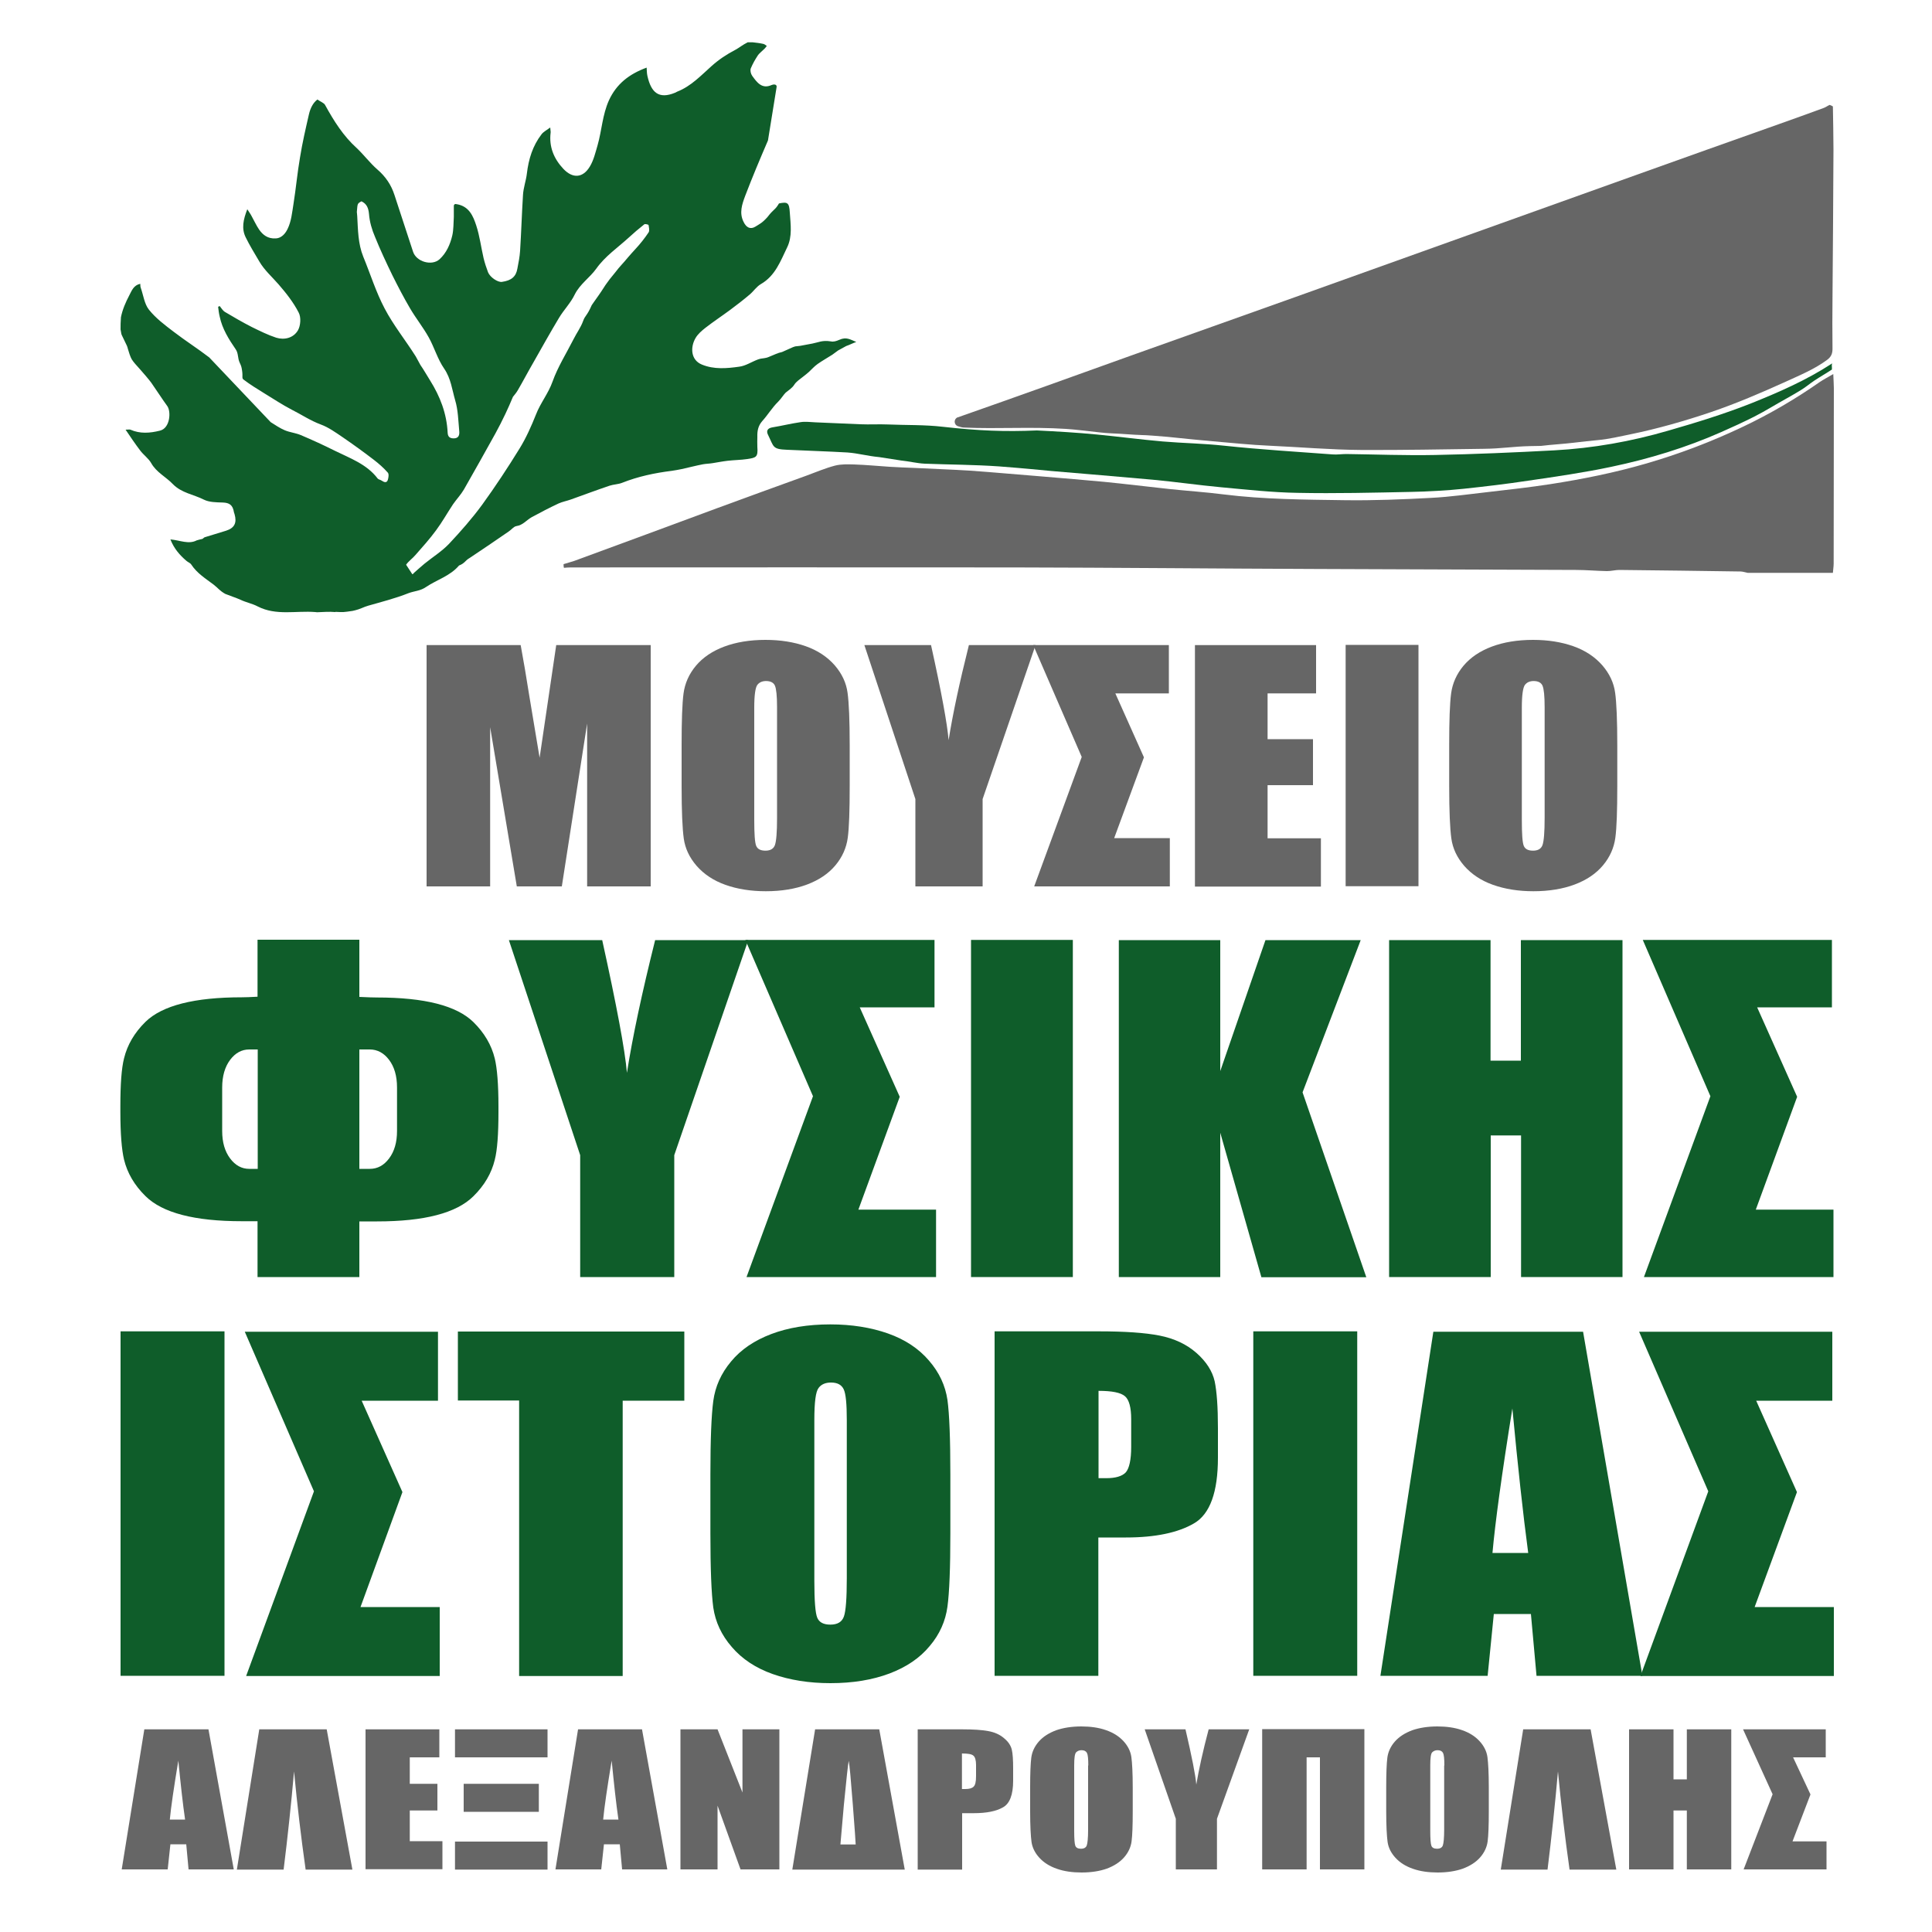 <?xml version="1.0" encoding="utf-8"?>
<!-- Generator: Adobe Illustrator 19.0.0, SVG Export Plug-In . SVG Version: 6.00 Build 0)  -->
<svg version="1.1" id="Layer_1" xmlns="http://www.w3.org/2000/svg" xmlns:xlink="http://www.w3.org/1999/xlink" x="0px" y="0px"
	 viewBox="0 0 1000 1000" style="enable-background:new 0 0 1000 1000;" xml:space="preserve">
<style type="text/css">
	.st0{fill:#0F5D2A;}
	.st1{fill:#666666;}
</style>
<path id="XMLID_15_" class="st0" d="M401.9,45.5c0.6-2.3-1.9-1.8-2.5-1.5c-5.1,2.3-7.7-1.5-10.1-4.8c-0.7-1-1.1-2.8-0.7-3.8
	c1.2-2.8,2.1-4.3,3.7-6.8c0.5-0.8,2.3-2.3,3-3c0.6-0.5,1.1-1.2,1.6-1.8c-0.6-0.4-1.2-1-1.9-1.1c-1.8-0.4-3.6-0.6-5.4-0.8H387
	c-2.8,1.4-4.2,2.7-6.4,3.9c-4.6,2.4-8.5,5-12.3,8.4c-5.5,4.9-10.6,10.4-17.7,13.2c-0.4,0.2-0.8,0.4-1.2,0.6
	c-8.5,3.5-12.4-0.2-14.3-8.7c-0.3-1.3-0.3-2.7-0.4-4.3c-9,3.3-15.6,8.4-19.5,16.9c-3.4,7.5-3.7,15.6-5.9,23.3c-1.1,3.7-2,7.7-4,11
	c-3.6,6-8.9,6.3-13.7,1.2c-4.9-5.2-7.5-11.4-6.6-18.7c0.1-0.5-0.1-1-0.2-2.7c-1.9,1.4-3.5,2.2-4.5,3.5c-4.6,6-6.7,12.8-7.6,20.4
	c-0.4,3.5-1.8,7.3-2,11c-0.6,9.6-0.9,19.3-1.5,28.9c-0.2,3.1-0.8,6.1-1.4,9.2c-0.7,4.2-3.1,6.2-8,6.9c-2.1,0.3-6.1-2.3-7.2-5
	c-0.9-2.4-1.7-4.8-2.3-7.3c-1.3-5.6-2-11.4-3.8-16.9c-1.6-4.9-3.7-9.9-10-11c-0.1,0-0.1,0-0.2,0c-0.7-0.3-1.4,0.1-1.4,0.9
	c0,2,0,3.8,0,5.6c-0.2,3.2-0.1,6.6-0.8,9.7c-1.1,4.6-3,9-6.6,12.3c-4,3.6-12,1.3-13.7-3.9c-3.2-9.8-6.4-19.5-9.6-29.3
	c-1.7-5.3-4.6-9.6-8.9-13.3c-3.8-3.3-6.9-7.5-10.6-11c-7-6.3-11.9-14.1-16.4-22.3c-0.6-1.2-2.4-1.7-4-2.9c-2.3,1.7-3.7,4.6-4.4,7.7
	c-1.7,7.4-3.4,14.7-4.6,22.2c-1.4,8-2.1,16.1-3.4,24.2c-0.7,4.3-1.1,8.9-3,12.8c-0.9,1.9-2.8,4.9-6.3,5c-3.9,0.2-6.5-1.7-8.5-4.6
	c-1.5-2.2-2.6-4.7-3.9-7c-0.5-1-1.2-1.9-2.2-3.5c-2.1,5.4-3.1,10-0.8,14.6c2.1,4.3,4.6,8.3,7,12.4c2.6,4.5,6.6,8,10,11.9
	c3.9,4.5,7.7,9.3,10.4,14.6c1.3,2.4,1,6.8-0.4,9.2c-2.3,3.9-6.9,5.1-11.2,3.8c-4.3-1.4-8.5-3.5-12.6-5.5c-4.7-2.4-9.4-5.1-13.9-7.8
	c-1.2-0.7-1.9-2-2.8-3.1c-0.4,0.2-0.4,0.2-0.8,0.4c0.2,1.7,0.4,3.4,0.8,5c1.3,6.4,4.8,11.9,8.3,17c1.5,2.2,0.9,4.5,2.1,7
	c0.7,1.5,0.9,2,1.2,4c0.5,3.3-0.3,3.9,0.8,4.7c3.4,2.6,7.2,4.9,10.9,7.2c4.6,2.8,9.1,5.8,13.9,8.3c5,2.5,9.7,5.7,15.1,7.7
	c4.1,1.5,7.8,4.2,11.5,6.7c5.4,3.7,10.8,7.6,16,11.6c2.6,2,5.1,4.2,7.2,6.6c0.7,0.7,0.4,2.7,0,3.9c-0.6,1.6-1.9,1.1-3.1,0.3
	c-0.7-0.5-1.7-0.6-2.1-1.1c-5.7-7.5-14.3-10.5-22.2-14.4c-5.8-2.9-11.7-5.6-17.6-8.1c-2.6-1.1-5.7-1.4-8.3-2.5
	c-2.6-1.1-4.9-2.7-7.3-4.2L108.3,185c-6-4.6-12.3-8.6-18.3-13.2c-4.6-3.5-9.3-7-12.9-11.5c-2.4-3-2.9-7.6-4.3-11.5
	c-0.2-0.5-0.1-1-0.2-1.9c-3.4,0.7-4.4,3.5-5.6,5.8c-2,3.8-3.6,7.5-4.4,11.5c-0.2,2.7-0.2,4.1-0.2,6.3c0.4,2.5,0.4,2.5,0.9,3.5
	c0.8,1.7,1.4,2.9,2.4,5c0.2,0.5,0.4,1.1,0.5,1.6c0.4,1.4,1.3,4.3,2,5.4c1.1,1.7,2,2.6,4.5,5.4c0.7,0.7,5,5.8,5.6,6.7
	c2.8,4,5.4,8.1,8.3,12.1c2,2.8,1.5,11.4-3.8,12.7c-5.2,1.3-10.3,1.7-15.3-0.5c-0.4-0.2-1,0-2.5,0c2.7,4,5,7.4,7.5,10.7
	c1.7,2.3,4.3,4.1,5.7,6.5c2.7,4.9,7.7,7.2,11.3,11c4.5,4.6,10.7,5.3,16,8c2.8,1.4,6.5,1.4,9.7,1.5c3.6,0.1,5.3,1.3,5.9,5.1
	c0.1,0.3,0.2,0.6,0.3,0.9c1.3,4.5,0,7.2-4.4,8.6c-3.7,1.2-7.4,2.2-11.1,3.4c-0.5,0.2-0.9,0.9-1.4,0.9c-0.9,0.2-1.8,0.4-2.7,0.7
	c-4.2,2.2-8.7-0.1-13.6-0.5c1.9,4.8,4.8,8.1,8.3,11.1c0.8,0.7,2,1.1,2.5,1.9c3,4.6,7.5,7.3,11.7,10.5c2.3,1.8,2.9,3,5.9,4.7
	c2.7,1.1,5.6,2,7.8,3c2.9,1.4,6.2,2,9,3.5c9.6,4.9,19.8,2.1,29.8,2.9c0.3,0,0.6,0.1,0.9,0.1c3.1-0.1,6.3-0.4,9.4-0.1
	c0.1,0,0.1-0.1,0.2-0.1c4.3,0.2,3.9,0.2,8.8-0.5c0,0,2.5-0.5,4.6-1.4c1.1-0.5,2.5-1,3.5-1.3c7-2,14.1-3.8,20.9-6.5
	c2.9-1.1,6-1.1,8.9-3.1c5.8-3.9,12.5-5.7,17.2-11.2c0,0,1.5-0.5,2.7-1.6c0.9-0.9,1.7-1.7,2.8-2.3c6.8-4.5,13.5-9.1,20.2-13.7
	c1.4-0.9,2.6-2.6,4-2.8c3.4-0.5,5.2-3.1,7.9-4.6c4.6-2.5,9.2-4.9,13.9-7.1c2-0.9,4.2-1.3,6.2-2c6.7-2.4,13.4-4.9,20.2-7.2
	c2.1-0.7,4.5-0.7,6.5-1.5c8.3-3.3,16.9-5.1,25.7-6.2c1.4-0.2,3.7-0.6,5.1-0.9c3.7-0.8,7.4-1.8,11.1-2.5c1.7-0.3,3.4-0.3,5.1-0.6
	c2.5-0.4,5-0.9,7.6-1.2c3.4-0.4,6.8-0.4,10.2-0.9c4.6-0.7,5.6-1,5.2-6.3c-0.1-1.7,0-3.5,0-5.2c-0.1-3,0.4-5.7,2.5-8.1
	c2.9-3.2,5.2-7.1,8.3-10.1c1.6-1.6,2.9-3.8,3.9-4.7c1.7-1.4,3.3-2.3,4.5-4.2c0.4-0.7,1.4-1.6,2-2.1c2-1.6,3.7-2.8,5.5-4.4
	c1.5-1.4,2.8-2.9,4.5-4.1c2.4-1.7,5.1-3.2,7.6-4.8c1-0.7,2-1.5,3-2.2c1.4-0.8,2.8-1.5,4.2-2.3c-0.1-0.1,0.1,0.1,0,0
	c1.8-0.6,3.4-1.5,5.2-2.1c-3-1.2-5.1-2.8-8.8-1.1c-1.6,0.7-3,1.1-4.4,0.8c-4.4-0.7-6.3,0.5-9.4,1.1c-2.1,0.4-4.2,0.8-6.4,1.2
	c-0.6,0.1-1.2,0.1-1.7,0.2c-0.7,0-1.4,0.2-2.1,0.5l-5.6,2.5c-2.4,0.5-3.7,1.3-7,2.6c-0.9,0.4-1.8,0.5-2.3,0.6
	c-1.5,0.2-1.9,0.2-3.3,0.7c-3.2,1.2-6.3,3.3-9.6,3.7c-6.4,0.9-13,1.5-19.3-1.1c-5.9-2.4-6-9.1-3.3-13.7c1.2-2.1,3.2-3.8,5.1-5.3
	c4.1-3.2,8.5-6.1,12.7-9.2c3.5-2.6,7-5.3,10.3-8.1c2-1.7,3.5-4.1,5.8-5.4c7.4-4.3,10.1-11.9,13.5-18.9c2.8-5.7,1.8-12,1.4-18.1
	c-0.3-5.2-1.2-5.6-5.6-4.7c-1.1,1.8-1.4,2.2-2.9,3.6c-1.6,1.5-2.3,2.5-3.1,3.5c-2.8,3.1-4,3.5-6.2,4.9c-2.6,1.6-4.7,0.5-6.1-2.4
	c-2.4-4.7-0.8-9.2,0.8-13.5c3.7-9.7,7.7-19.2,11.8-28.7 M199.1,159.7c-4.5-8.5-7.4-17.9-11.1-26.9c-2.7-6.7-2.7-13.8-3.1-20.9
	c0-0.8-0.2-1.6-0.2-2.2c0.4-4.2,0.1-4.3,2.4-5.5c2.7,1.3,3.6,3.4,3.9,6.6c0.3,4,1.5,8.1,3.1,11.8c2.7,6.7,5.8,13.3,9,19.9
	c2.9,5.8,5.9,11.6,9.2,17.2c3,5.1,6.7,9.7,9.6,14.9c2.9,5.2,4.6,11.3,8,16.2c3.5,5.1,4.1,10.9,5.7,16.4c1.5,5,1.6,10.5,2.1,15.9
	c0.2,2-0.2,3.9-3.1,3.8c-2.1-0.1-2.8-1.1-2.9-3c-0.5-9.9-3.9-18.7-9.1-27c-1.7-2.7-3.2-5.4-5-8l-2.4-4.4
	C209.9,176.1,203.6,168.3,199.1,159.7z M210.2,292.3c1.3-1.9,3.4-3.3,4.9-5.1c3.6-4.1,7.3-8.2,10.6-12.7c3.2-4.3,5.8-9,8.8-13.5
	c1.8-2.6,4-4.9,5.6-7.6c5.5-9.6,10.9-19.3,16.3-29c1.8-3.3,3.6-6.8,5.2-10.2c1.3-2.7,2.5-5.5,3.9-8.8c0.6-0.8,1.7-2,2.5-3.4
	c2.8-4.8,5.4-9.8,8.2-14.6c4.3-7.6,8.6-15.3,13.1-22.8c2.5-4.2,6.1-7.8,8.2-12.2c2.7-5.4,7.8-8.7,11.1-13.3c4.6-6.5,11-10.8,16.7-16
	c2.6-2.4,5.4-4.8,8.2-7c0.4-0.3,2.1,0.1,2.2,0.4c0.2,1.3,0.6,2.9,0,3.8c-2,3-4.3,5.9-6.8,8.6c-1.4,1.6-2.8,3-4.1,4.6
	c-2,2.5-4.3,4.7-6.2,7.3c-0.8,1-2.2,2.7-3,3.7c-1.2,1.7-2,2.6-3.1,4.4c-1.7,2.7-3.6,5.3-5.5,8c-0.2,0.4-0.6,0.8-0.7,1
	c-2.6,5.9-3.4,5.2-4.5,8.3c-1.2,3.3-3.3,6.1-4.9,9.3c-3.7,7.3-8.2,14.4-10.9,22c-2.2,6.2-6.3,11.1-8.6,17.1
	c-2.4,6-5.1,12.1-8.5,17.6c-6.1,9.9-12.5,19.6-19.3,29c-5.2,7.1-11.1,13.8-17.1,20.2c-3.7,3.9-8.5,6.9-12.7,10.3
	c-1.8,1.5-3.6,3.1-5.4,4.7c-0.3,0.3-0.6,0.8-1,0.8"/>
<path id="XMLID_5_" class="st0" d="M132.5,210.5"/>
<path id="XMLID_4_" class="st0" d="M120.2,196.3"/>
<path id="XMLID_3_" class="st1" d="M948.7,55.1c0.1,7.5,0.3,14.9,0.3,22.4c-0.1,25.5-0.3,50.9-0.5,76.4c-0.1,8.9-0.1,17.7,0,26.6
	c0,2.4-0.6,4.1-2.7,5.7c-6.6,4.9-14.2,8-21.6,11.4c-12.6,5.7-25.4,11.2-38.6,15.7c-13.6,4.6-27.6,8.6-41.7,11.5
	c-5.5,1.1-11.2,2.5-16.9,3c-4,0.4-8,0.8-12,1.3c-5.7,0.7-11.7,1-17.4,1.7c-0.4,0-4.8,0.1-5.5,0.1c-9.1,0.2-14.8,1.3-23.9,1.4
	c-21.2,0.3-42.5,0.7-63.7,0.6c-15.8-0.1-31.7-1.5-47.5-2.2c-9.3-0.4-20-1.5-29.3-2.3c-6.9-0.6-11.7-1.1-18.6-1.8
	c-4.6-0.5-4.6-0.5-12.4-1.1c-2.3-0.2-4.7-0.3-5.4-0.3c-6-0.2-10.2-0.7-16-0.9c-4.3-0.2-7.7-0.7-11.5-1.1c-4-0.4-6.3-0.8-12-1.2
	c-18.6-1.2-35.1,0.1-52.9-0.7c-1,0-2-0.4-3.1-0.7c-2.2-0.8-2.2-3.8-0.1-4.6c0,0,0,0,0.1,0c15.3-5.4,30.7-10.8,46-16.3
	c14.3-5.1,28.6-10.3,42.9-15.4c28.5-10.2,57.1-20.3,85.6-30.5c26.8-9.6,53.6-19.2,80.4-28.8c31.8-11.4,63.7-22.8,95.5-34.2
	c24.8-8.9,49.6-17.7,74.4-26.5c7.8-2.8,15.5-5.5,23.3-8.4c1.1-0.4,2-1.1,3.1-1.6C947.7,54.5,948,54.7,948.7,55.1z"/>
<path id="XMLID_2_" class="st1" d="M291.7,292c1.9-0.6,3.8-1.1,5.6-1.7c24.6-9,49.1-18.1,73.7-27.2c15.5-5.7,30.9-11.3,46.4-16.9
	c4.9-1.8,9.8-3.9,14.8-5.2c3.1-0.8,6.6-0.7,9.9-0.6c6.1,0.2,12.2,0.8,18.3,1.2c4.3,0.3,8.6,0.4,13,0.6c9.5,0.5,19.1,0.8,28.6,1.4
	c12.8,0.9,25.6,2.1,38.4,3.1c10.4,0.9,20.7,1.7,31.1,2.7c11.2,1.1,22.4,2.5,33.6,3.7c9.4,1,18.8,1.6,28.2,2.8
	c20.9,2.6,41.9,2.7,62.8,3c14.9,0.2,29.8-0.4,44.6-1.2c10.1-0.5,20.2-2,30.2-3.1c10.5-1.2,21.1-2.4,31.5-4
	c16.7-2.6,33.2-5.9,49.4-10.6c17.3-5,34.1-11.4,50.3-19.1c13.9-6.6,27.1-14.3,39.7-23.1c2-1.4,4.3-2.5,7.1-4.2
	c0.1,3,0.3,5.2,0.3,7.4c0,30.2-0.1,60.5-0.1,90.7c0,1.6-0.3,3.2-0.4,4.8c-14.7,0-29.4,0-44.1,0c-1.2-0.2-2.5-0.7-3.7-0.7
	c-20.9-0.3-41.8-0.6-62.7-0.8c-2.1,0-4.2,0.6-6.4,0.6c-5.4-0.1-10.8-0.6-16.1-0.6c-44.8-0.2-89.5-0.3-134.3-0.5
	c-52.2-0.2-104.5-0.7-156.7-0.8c-76.4-0.1-152.9,0-229.3,0c-1.2,0-2.4,0.1-3.5,0.2C291.7,293.3,291.7,292.6,291.7,292z"/>
<path id="XMLID_1_" class="st0" d="M948.2,190.6c0-0.1,0-0.2,0-0.3c-0.1-0.7-0.1-1.5,0.1-2.2c-0.1,0-0.2,0.1-0.3,0.2
	c-12.9,8.4-27,14.6-41.2,20.3c-14.1,5.6-28.7,10.1-43.3,14.3c-19.2,5.6-38.9,9.1-59,10.2c-20.6,1.1-41.2,2-61.7,2.4
	c-15.3,0.3-30.6-0.3-46-0.5c-2.4,0-4.7,0.4-7.1,0.2c-18.7-1.4-37.2-2.5-56-4.5c-11.1-1.2-21.3-1.3-31.9-2.2
	c-11.4-1-22.7-2.5-34.1-3.6c-10.3-1-20.7-1.6-31-2.1c-16.7,0.7-29.8,0.2-48.7-1.9c-9.4-1.1-19-0.8-28.4-1.2
	c-4.7-0.2-9.5,0.1-14.2-0.1c-7.8-0.3-15.5-0.7-23.3-1c-2.6-0.1-5.2-0.5-7.7-0.1c-4.9,0.7-9.7,1.9-14.6,2.7c-2.5,0.4-3.3,1.8-2.3,3.8
	c3.1,6.3,2.2,7.5,9.8,7.8c10.4,0.5,20.9,0.8,31.3,1.4c5.6,0.4,10.1,1.8,16.5,2.4l11.6,1.8c4,0.4,7.9,1.4,11.9,1.6
	c12.8,0.5,25.5,0.5,38.4,1.4c15.5,1.2,18.5,1.6,27.3,2.4c17.5,1.5,34.9,2.9,52.4,4.5c11.8,1.1,23.5,2.8,35.3,3.9
	c13.2,1.2,26.4,2.7,39.7,2.9c19.6,0.4,39.3-0.1,58.9-0.5c7.4-0.1,19.5-0.8,26.9-1.6c11.2-1.2,22.3-2.5,33.5-4.2
	c14.4-2.1,28.9-4.2,43.1-7.2c19.5-4.1,38.6-9.9,56.9-18c5.7-2.5,11.3-5.1,16.9-7.9c3.1-1.6,6.2-3.3,9.2-5.1c4.9-2.9,10-5.6,14.9-8.6
	c2.5-1.5,4.7-3.4,7.1-5c3-2,6.2-3.8,9.2-5.8C948.1,191.2,948.2,190.9,948.2,190.6z"/>
<g id="XMLID_10_">
	<path id="XMLID_26_" class="st1" d="M336.8,333.9v124.9h-32.9l0-84.3l-13.1,84.3h-23.3l-13.8-82.4l0,82.4h-32.9V333.9h48.7
		c1.4,7.5,2.9,16.4,4.5,26.5l5.3,31.8l8.6-58.3H336.8z"/>
	<path id="XMLID_23_" class="st1" d="M439.8,407c0,12.5-0.3,21.4-1,26.6c-0.7,5.2-2.8,10-6.4,14.3c-3.6,4.3-8.5,7.6-14.6,9.9
		c-6.1,2.3-13.3,3.5-21.4,3.5c-7.7,0-14.7-1.1-20.9-3.3c-6.2-2.2-11.1-5.5-14.9-9.8c-3.8-4.4-6-9.1-6.7-14.3
		c-0.7-5.1-1.1-14.1-1.1-27v-21.4c0-12.5,0.3-21.4,1-26.6c0.7-5.2,2.8-10,6.4-14.3c3.6-4.3,8.5-7.6,14.6-9.9
		c6.1-2.3,13.3-3.5,21.4-3.5c7.7,0,14.7,1.1,20.9,3.3c6.2,2.2,11.1,5.5,14.9,9.8c3.8,4.4,6,9.1,6.7,14.3c0.7,5.1,1.1,14.1,1.1,27
		V407z M402.2,366c0-5.8-0.4-9.5-1.1-11.1c-0.7-1.6-2.3-2.4-4.6-2.4c-2,0-3.5,0.7-4.5,2c-1,1.3-1.6,5.2-1.6,11.6v58.3
		c0,7.3,0.3,11.7,1,13.4c0.7,1.7,2.3,2.5,4.8,2.5c2.6,0,4.2-1,4.9-2.9c0.7-2,1.1-6.6,1.1-14V366z"/>
	<path id="XMLID_21_" class="st1" d="M536,333.9l-27.4,79.7v45.2h-34.8v-45.2l-26.4-79.7h34.5c5.4,24.4,8.4,40.8,9.1,49.2
		c2.1-13.3,5.6-29.7,10.5-49.2H536z"/>
	<path id="XMLID_19_" class="st1" d="M576.7,433.8h28.8v25h-70.2l24.6-67l-25.1-57.9H605v25h-27.7l14.8,33.1L576.7,433.8z"/>
	<path id="XMLID_17_" class="st1" d="M618.5,333.9h62.7v25h-25.1v23.7h23.5v23.8h-23.5v27.5h27.6v25h-65.2V333.9z"/>
	<path id="XMLID_14_" class="st1" d="M696.5,458.8V333.8h37.7v124.9H696.5z"/>
	<path id="XMLID_11_" class="st1" d="M837.1,407c0,12.5-0.3,21.4-1,26.6c-0.7,5.2-2.8,10-6.4,14.3c-3.6,4.3-8.5,7.6-14.6,9.9
		c-6.1,2.3-13.3,3.5-21.4,3.5c-7.7,0-14.7-1.1-20.9-3.3c-6.2-2.2-11.1-5.5-14.9-9.8c-3.8-4.4-6-9.1-6.7-14.3
		c-0.7-5.1-1.1-14.1-1.1-27v-21.4c0-12.5,0.3-21.4,1-26.6c0.7-5.2,2.8-10,6.4-14.3c3.6-4.3,8.5-7.6,14.6-9.9
		c6.1-2.3,13.3-3.5,21.4-3.5c7.7,0,14.7,1.1,20.9,3.3c6.2,2.2,11.1,5.5,14.9,9.8c3.8,4.4,6,9.1,6.7,14.3c0.7,5.1,1.1,14.1,1.1,27
		V407z M799.5,366c0-5.8-0.4-9.5-1.1-11.1c-0.7-1.6-2.3-2.4-4.6-2.4c-2,0-3.5,0.7-4.5,2c-1,1.3-1.6,5.2-1.6,11.6v58.3
		c0,7.3,0.3,11.7,1,13.4c0.7,1.7,2.3,2.5,4.8,2.5c2.6,0,4.2-1,4.9-2.9c0.7-2,1.1-6.6,1.1-14V366z"/>
</g>
<g id="XMLID_9_">
	<path id="XMLID_50_" class="st0" d="M258,575.6c0,11.4-0.6,19.6-1.9,24.7c-1.7,7-5.4,13.3-11.1,18.9c-8.8,8.7-25.4,13-49.8,13H186
		V661h-52.7v-28.9h-8.1c-24.5,0-41.1-4.3-49.9-13c-5.7-5.6-9.4-11.9-11.1-18.9c-1.2-5-1.9-13.3-1.9-24.7v-3
		c0-11.4,0.6-19.6,1.9-24.7c1.7-7,5.4-13.3,11.1-18.9c8.7-8.5,25.4-12.7,49.9-12.7c1.8,0,4.5-0.1,8.1-0.3v-29.5H186V516
		c4.2,0.2,7.3,0.3,9.2,0.3c24.5,0,41.1,4.2,49.8,12.7c5.7,5.6,9.4,11.9,11.1,18.9c1.2,5,1.9,13.3,1.9,24.7V575.6z M133.4,605v-61.8
		H129c-3.9,0-7.2,1.8-9.9,5.4c-2.7,3.6-4.1,8.4-4.1,14.3v22.5c0,5.9,1.4,10.6,4.1,14.2c2.7,3.6,6,5.4,9.9,5.4H133.4z M205.5,585.4
		v-22.5c0-6-1.4-10.7-4.1-14.3c-2.7-3.6-6.1-5.4-10-5.4H186V605h5.4c4,0,7.3-1.8,10-5.4C204.1,596,205.5,591.3,205.5,585.4z"/>
	<path id="XMLID_48_" class="st0" d="M387.3,486.6L349,597.9V661h-48.7v-63.1l-36.9-111.3h48.3c7.5,34,11.8,57,12.8,68.7
		c2.9-18.6,7.8-41.5,14.6-68.7H387.3z"/>
	<path id="XMLID_46_" class="st0" d="M444.3,626.1h40.2V661h-98.1l34.4-93.6l-35-80.9h97.9v34.9h-38.7l20.7,46.3L444.3,626.1z"/>
	<path id="XMLID_44_" class="st0" d="M502.6,661V486.5h52.7V661H502.6z"/>
	<path id="XMLID_42_" class="st0" d="M704.3,486.6l-30.1,78.8l33,95.7h-54.3l-21.3-74.8V661h-52.5V486.6h52.5v67.8l23.4-67.8H704.3z
		"/>
	<path id="XMLID_40_" class="st0" d="M839.8,486.6V661h-52.5v-73.3h-15.7V661H719V486.6h52.5V549h15.7v-62.4H839.8z"/>
	<path id="XMLID_38_" class="st0" d="M908.8,626.1H949V661h-98.1l34.4-93.6l-35-80.9h97.9v34.9h-38.7l20.7,46.3L908.8,626.1z"/>
</g>
<g id="XMLID_39_">
	<path id="XMLID_63_" class="st0" d="M62.4,867.4V689.1h53.8v178.3H62.4z"/>
	<path id="XMLID_61_" class="st0" d="M186.6,831.8h41v35.7H127.4l35.1-95.6l-35.8-82.6h100v35.7h-39.5l21.1,47.3L186.6,831.8z"/>
	<path id="XMLID_59_" class="st0" d="M354.2,689.3v35.7h-31.9v142.5h-53.6V724.9H237v-35.7H354.2z"/>
	<path id="XMLID_56_" class="st0" d="M491.9,793.6c0,17.9-0.5,30.6-1.5,38c-1,7.4-4,14.3-9.2,20.4c-5.1,6.2-12.1,10.9-20.8,14.2
		c-8.8,3.3-18.9,5-30.6,5c-11,0-21-1.6-29.8-4.7c-8.8-3.1-15.9-7.8-21.2-14c-5.4-6.2-8.5-13-9.6-20.4c-1-7.3-1.5-20.2-1.5-38.5
		v-30.5c0-17.9,0.5-30.6,1.5-38c1-7.4,4-14.2,9.2-20.4c5.1-6.2,12.1-10.9,20.8-14.2c8.7-3.3,18.9-5,30.6-5c11,0,21,1.6,29.8,4.7
		c8.8,3.1,15.9,7.8,21.2,14c5.4,6.2,8.5,13,9.6,20.4c1,7.3,1.5,20.2,1.5,38.5V793.6z M438.3,735c0-8.3-0.5-13.6-1.6-15.9
		c-1.1-2.3-3.2-3.5-6.6-3.5c-2.8,0-5,0.9-6.4,2.8c-1.5,1.9-2.2,7.4-2.2,16.6v83.2c0,10.3,0.5,16.7,1.5,19.1c1,2.4,3.2,3.6,6.8,3.6
		c3.7,0,6-1.4,7-4.2c1-2.8,1.5-9.4,1.5-19.9V735z"/>
	<path id="XMLID_53_" class="st0" d="M568.6,867.4h-53.8V689.1h54c13.3,0,23.8,0.7,31.4,2.2c7.6,1.5,14,4.5,19.1,9
		c5.1,4.5,8.2,9.4,9.4,14.6c1.1,5.2,1.7,13.3,1.7,24.3v15.3c0,17.8-4.1,29.2-12.4,34c-8.2,4.8-20,7.3-35.2,7.3h-14.3V867.4z
		 M585.5,748.9v-14.4c0-6-1.1-10-3.2-11.8c-2.2-1.9-6.7-2.8-13.7-2.8v45.2h4c4.8,0,8.2-1,10.1-3C584.5,760,585.5,755.6,585.5,748.9z
		"/>
	<path id="XMLID_51_" class="st0" d="M648.7,867.4V689.1h53.8v178.3H648.7z"/>
	<path id="XMLID_45_" class="st0" d="M819.4,689.3l30.7,178.1h-54.8l-2.9-32h-19.2l-3.2,32h-55.5l27.4-178.1H819.4z M791,803.8
		c-2.7-20.2-5.4-45.1-8.2-74.8c-5.5,34.1-8.9,59.1-10.3,74.8H791z"/>
	<path id="XMLID_41_" class="st0" d="M908.2,831.8h41v35.7H849.1l35.1-95.6l-35.8-82.6h100v35.7H909l21.1,47.3L908.2,831.8z"/>
</g>
<g id="XMLID_65_">
	<path id="XMLID_66_" class="st1" d="M107.9,895.1l13.1,72.5H97.6l-1.2-13h-8.2l-1.4,13H63l11.7-72.5H107.9z M95.8,941.8
		c-1.2-8.2-2.3-18.4-3.5-30.5c-2.3,13.9-3.8,24-4.4,30.5H95.8z"/>
	<path id="XMLID_69_" class="st1" d="M182.4,967.7h-24.2c-2.4-16.9-4.4-33.8-6-50.8c-1.5,17-3.3,33.9-5.4,50.8h-24.2l11.6-72.6h34.9
		L182.4,967.7z"/>
	<path id="XMLID_71_" class="st1" d="M189.1,895.1h38.3v14.5h-15.3v13.7h14.3v13.8h-14.3v15.9h16.9v14.5h-39.8V895.1z"/>
	<path id="XMLID_73_" class="st1" d="M235.5,909.6v-14.5h47.9v14.5H235.5z M235.5,967.7v-14.5h47.9v14.5H235.5z M240,937.8v-14.5
		h38.9v14.5H240z"/>
	<path id="XMLID_77_" class="st1" d="M332.3,895.1l13.1,72.5H322l-1.2-13h-8.2l-1.4,13h-23.7l11.7-72.5H332.3z M320.1,941.8
		c-1.2-8.2-2.3-18.4-3.5-30.5c-2.3,13.9-3.8,24-4.4,30.5H320.1z"/>
	<path id="XMLID_80_" class="st1" d="M403.4,895.1v72.5h-20.1l-11.9-33v33h-19.2v-72.5h19.2l12.9,32.7v-32.7H403.4z"/>
	<path id="XMLID_82_" class="st1" d="M421.9,895.1h33.2l13.2,72.6h-58.2L421.9,895.1z M435,954.7h7.9c0-0.9-0.5-7.9-1.5-20.9
		c-1-13-1.7-20.5-2.1-22.4c-0.4,1.9-1.2,9.5-2.5,22.7C435.7,947.2,435,954.1,435,954.7z"/>
	<path id="XMLID_85_" class="st1" d="M498,967.7h-23v-72.6h23.1c5.7,0,10.2,0.3,13.4,0.9c3.3,0.6,6,1.8,8.2,3.7
		c2.2,1.8,3.5,3.8,4,5.9c0.5,2.1,0.7,5.4,0.7,9.9v6.2c0,7.3-1.8,11.9-5.3,13.8c-3.5,2-8.5,3-15.1,3H498V967.7z M505.2,919.4v-5.9
		c0-2.4-0.5-4.1-1.4-4.8c-0.9-0.8-2.9-1.1-5.9-1.1V926h1.7c2.1,0,3.5-0.4,4.3-1.2C504.8,924,505.2,922.2,505.2,919.4z"/>
	<path id="XMLID_88_" class="st1" d="M586.3,937.6c0,7.3-0.2,12.4-0.6,15.5c-0.4,3-1.7,5.8-3.9,8.3c-2.2,2.5-5.2,4.4-8.9,5.8
		c-3.7,1.3-8.1,2-13.1,2c-4.7,0-9-0.6-12.7-1.9c-3.8-1.3-6.8-3.2-9.1-5.7c-2.3-2.5-3.7-5.3-4.1-8.3c-0.4-3-0.7-8.2-0.7-15.7v-12.4
		c0-7.3,0.2-12.4,0.6-15.5c0.4-3,1.7-5.8,3.9-8.3c2.2-2.5,5.2-4.4,8.9-5.8c3.7-1.3,8.1-2,13.1-2c4.7,0,9,0.6,12.7,1.9
		c3.8,1.3,6.8,3.2,9.1,5.7c2.3,2.5,3.7,5.3,4.1,8.3s0.7,8.2,0.7,15.7V937.6z M563.3,913.8c0-3.4-0.2-5.5-0.7-6.5
		c-0.5-0.9-1.4-1.4-2.8-1.4c-1.2,0-2.1,0.4-2.8,1.1s-1,3-1,6.7v33.9c0,4.2,0.2,6.8,0.6,7.8c0.4,1,1.4,1.5,2.9,1.5
		c1.6,0,2.6-0.6,3-1.7c0.4-1.1,0.7-3.8,0.7-8.1V913.8z"/>
	<path id="XMLID_91_" class="st1" d="M646.6,895.1l-16.7,46.3v26.2h-21.3v-26.2l-16.1-46.3h21.1c3.3,14.2,5.2,23.7,5.6,28.6
		c1.3-7.7,3.4-17.3,6.4-28.6H646.6z"/>
	<path id="XMLID_93_" class="st1" d="M683.1,909.6h-6.8v58h-23v-72.6h52.9v72.6h-23V909.6z"/>
	<path id="XMLID_95_" class="st1" d="M770.6,937.6c0,7.3-0.2,12.4-0.6,15.5c-0.4,3-1.7,5.8-3.9,8.3c-2.2,2.5-5.2,4.4-8.9,5.8
		c-3.7,1.3-8.1,2-13.1,2c-4.7,0-9-0.6-12.7-1.9c-3.8-1.3-6.8-3.2-9.1-5.7c-2.3-2.5-3.7-5.3-4.1-8.3c-0.4-3-0.7-8.2-0.7-15.7v-12.4
		c0-7.3,0.2-12.4,0.6-15.5c0.4-3,1.7-5.8,3.9-8.3c2.2-2.5,5.2-4.4,8.9-5.8c3.7-1.3,8.1-2,13.1-2c4.7,0,9,0.6,12.7,1.9
		c3.8,1.3,6.8,3.2,9.1,5.7c2.3,2.5,3.7,5.3,4.1,8.3s0.7,8.2,0.7,15.7V937.6z M747.6,913.8c0-3.4-0.2-5.5-0.7-6.5
		c-0.5-0.9-1.4-1.4-2.8-1.4c-1.2,0-2.1,0.4-2.8,1.1s-1,3-1,6.7v33.9c0,4.2,0.2,6.8,0.6,7.8c0.4,1,1.4,1.5,2.9,1.5
		c1.6,0,2.6-0.6,3-1.7c0.4-1.1,0.7-3.8,0.7-8.1V913.8z"/>
	<path id="XMLID_98_" class="st1" d="M836.6,967.7h-24.2c-2.4-16.9-4.4-33.8-6-50.8c-1.5,17-3.3,33.9-5.4,50.8h-24.2l11.6-72.6h34.9
		L836.6,967.7z"/>
	<path id="XMLID_100_" class="st1" d="M896.1,895.1v72.5h-23v-30.5h-6.9v30.5h-23v-72.5h23v25.9h6.9v-25.9H896.1z"/>
	<path id="XMLID_102_" class="st1" d="M927.8,953.1h17.6v14.5h-42.9l15-38.9l-15.3-33.6h42.8v14.5h-16.9l9,19.2L927.8,953.1z"/>
</g>
</svg>

